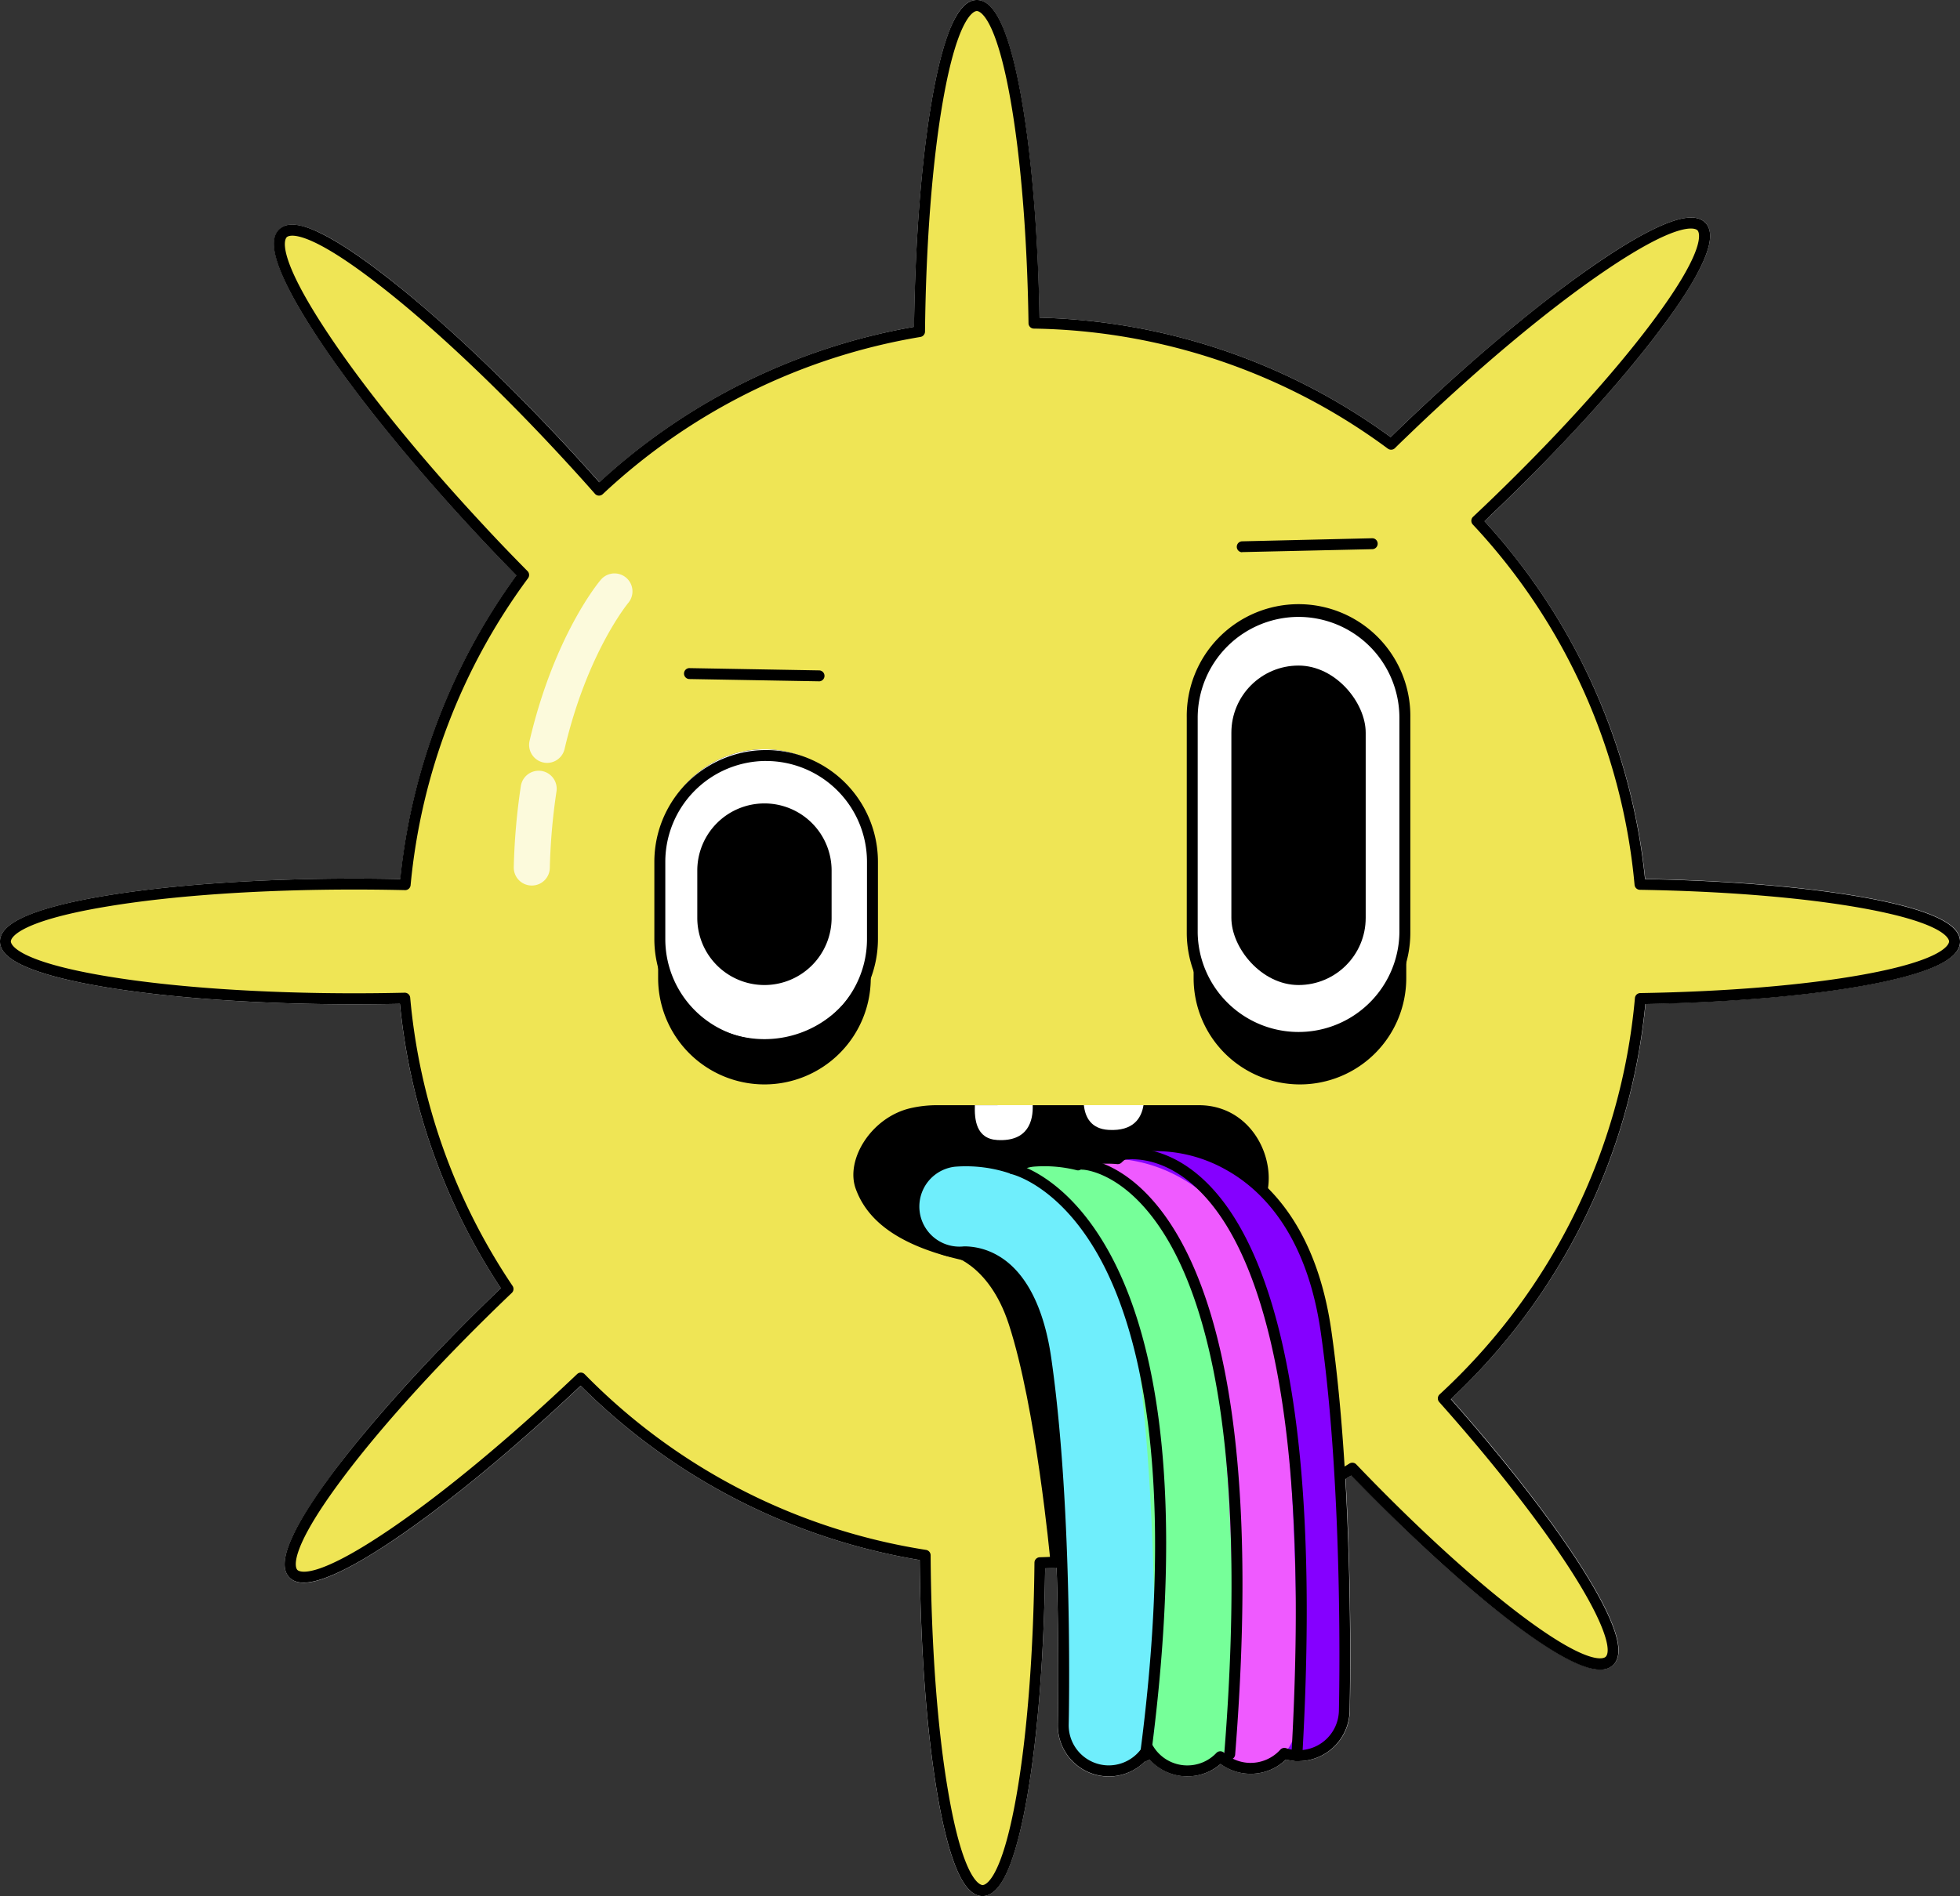<svg xmlns="http://www.w3.org/2000/svg" viewBox="0 0 669.19 647.53"><rect x="0" y="0" width="669.19" height="647.53" fill="#333333" stroke="none"/><defs><style>.cls-1{fill:#fff;}.cls-2{fill:#efe555;}.cls-3{fill:#8500ff;}.cls-4{fill:#ef5aff;}.cls-5{fill:#76ff99;}.cls-6{fill:#6feefc;}.cls-7{opacity:0.79;}</style></defs><g id="Capa_2" data-name="Capa 2"><g id="_Layer_" data-name="&lt;Layer&gt;"><path class="cls-1" d="M543.7,233.71A213.34,213.34,0,0,0,506.85,178l2.81-2.66C532.73,153.21,553,131,566.78,112.65c6.75-9,11.57-16.54,14.35-22.49,3.22-6.91,3.6-11.51,1.15-14.07s-7.06-2.38-14.1.53c-6.07,2.52-13.84,7-23.1,13.34-18.91,13-42,32.24-65.1,54.31-1.71,1.64-3.45,3.32-5.18,5A212,212,0,0,0,354.88,108.5c-.5-28.93-2.71-55.7-6.26-75.53-1.79-10-3.85-17.91-6.13-23.42-2.65-6.43-5.59-9.55-9-9.55s-6.39,3.21-9.08,9.82c-2.3,5.67-4.38,13.77-6.18,24.08-3.59,20.51-5.76,48.06-6.14,77.72A212.37,212.37,0,0,0,204.67,164.7c-3.66-4.13-7.42-8.27-11.21-12.35-21.72-23.4-43.66-44-61.77-58.06-8.87-6.88-16.36-11.82-22.27-14.69-6.86-3.32-11.45-3.77-14-1.36s-2.49,7,.32,14.11c2.42,6.11,6.79,14,13,23.3,12.66,19.1,31.6,42.5,53.33,65.91,4.7,5.06,9.5,10.09,14.28,14.95a213,213,0,0,0-39.65,103.71c-5.18-.11-10.42-.17-15.59-.17-31.93,0-62,2.05-84.58,5.77-11.07,1.82-19.79,3.95-25.91,6.33C3.45,314.91,0,318,0,321.52s3.45,6.6,10.56,9.36c6.12,2.38,14.84,4.51,25.91,6.33,22.61,3.72,52.65,5.77,84.58,5.77,5.14,0,10.34-.06,15.48-.16A213.49,213.49,0,0,0,171,439.92c-22.9,21.95-43,44-56.71,62.25-6.74,9-11.57,16.53-14.35,22.49-3.22,6.9-3.6,11.5-1.15,14.06s7,2.39,13.91-.45c6-2.44,13.61-6.83,22.73-13,18.2-12.39,40.46-30.83,62.84-52A213,213,0,0,0,314,532.77c.26,30.34,2.38,58.64,6,79.83,1.81,10.62,3.91,19,6.24,24.82,2.72,6.8,5.73,10.11,9.2,10.11s6.4-3.23,9.09-9.87c2.31-5.71,4.4-13.86,6.2-24.23,3.58-20.6,5.75-48.2,6.11-77.92,1.3,0,2.6-.1,3.9-.17.94,29.71.42,53.06.41,53.47A17.4,17.4,0,0,0,391,601.46h.11a1.86,1.86,0,0,0,1.37-.61A17.3,17.3,0,0,0,405,606.64h.43a17.23,17.23,0,0,0,11.34-4.22,17.37,17.37,0,0,0,22.33-1.52,17,17,0,0,0,3.32.51l.29.05h.1l.19,0h.46a17.52,17.52,0,0,0,17.41-17c.05-2.14.87-38.66-1.46-79.41.67-.4,1.34-.8,2-1.21,20.06,20.86,39.89,38.95,56,51,8.11,6.1,14.95,10.44,20.34,12.91,6.3,2.88,10.56,3.17,13,.88s2.5-6.41.22-12.7c-1.95-5.38-5.59-12.3-10.84-20.57-10.31-16.25-26.15-36.65-44.72-57.6a212.94,212.94,0,0,0,66.42-134.93c28.72-.53,55.24-2.77,74.85-6.31,9.91-1.79,17.7-3.84,23.14-6.1,6.35-2.65,9.44-5.57,9.44-8.92s-3.09-6.28-9.45-8.92c-5.44-2.27-13.24-4.32-23.17-6.12-19.62-3.54-46.17-5.77-74.92-6.3A212,212,0,0,0,543.7,233.71Z"/><circle class="cls-2" cx="349.15" cy="322.04" r="211.75"/><ellipse class="cls-2" cx="333.53" cy="121.05" rx="19.6" ry="119.19"/><ellipse class="cls-2" cx="335.46" cy="526.48" rx="19.6" ry="119.19"/><ellipse class="cls-2" cx="548.13" cy="321.52" rx="119.19" ry="19.6"/><ellipse class="cls-2" cx="121.05" cy="321.52" rx="119.19" ry="19.6"/><ellipse class="cls-2" cx="468.32" cy="479.94" rx="19.6" ry="119.19" transform="translate(-201.43 446.86) rotate(-42.87)"/><ellipse class="cls-2" cx="177.74" cy="166.95" rx="19.6" ry="119.19" transform="translate(-66.11 165.53) rotate(-42.87)"/><ellipse class="cls-2" cx="186.24" cy="455.04" rx="119.19" ry="19.6" transform="translate(-262.91 255.01) rotate(-43.74)"/><ellipse class="cls-2" cx="494.82" cy="159.78" rx="119.19" ry="19.6" transform="translate(26.83 386.41) rotate(-43.74)"/><path d="M443.83,370.34a36.3,36.3,0,0,1-36.3-36.3V260.58a36.3,36.3,0,0,1,72.6,0V334A36.3,36.3,0,0,1,443.83,370.34Z"/><path d="M335.46,647.53c-3.47,0-6.48-3.31-9.2-10.11-2.33-5.85-4.43-14.2-6.24-24.82-3.62-21.19-5.74-49.49-6-79.83a213,213,0,0,1-115.77-59.54c-22.38,21.18-44.64,39.62-62.84,52-9.12,6.2-16.76,10.59-22.73,13-6.93,2.84-11.48,3-13.91.45s-2.07-7.16,1.15-14.06c2.78-6,7.61-13.52,14.35-22.49C128,484,148.08,461.87,171,439.93a213.57,213.57,0,0,1-34.45-97.11c-5.14.1-10.34.16-15.48.16-31.93,0-62-2.05-84.58-5.77-11.07-1.82-19.79-3.95-25.91-6.33C3.45,328.12,0,325.06,0,321.52s3.45-6.61,10.56-9.37c6.12-2.38,14.84-4.51,25.91-6.33,22.61-3.72,52.65-5.77,84.58-5.77,5.17,0,10.41.06,15.59.17a213,213,0,0,1,39.65-103.71c-4.78-4.86-9.58-9.89-14.28-14.95-21.73-23.41-40.67-46.81-53.33-65.91-6.2-9.35-10.57-17.19-13-23.3-2.81-7.08-2.91-11.7-.32-14.11s7.19-2,14,1.36c5.91,2.87,13.4,7.81,22.27,14.69,18.11,14,40.05,34.66,61.77,58.06,3.79,4.08,7.55,8.22,11.21,12.35a212.37,212.37,0,0,1,107.46-53.08c.38-29.66,2.55-57.21,6.14-77.72,1.8-10.31,3.88-18.41,6.18-24.08C327.14,3.21,330.11,0,333.53,0s6.31,3.12,9,9.55c2.28,5.51,4.34,13.39,6.13,23.42,3.55,19.83,5.76,46.6,6.26,75.53A212,212,0,0,1,474.8,149.28c1.73-1.69,3.47-3.37,5.18-5,23.07-22.07,46.19-41.36,65.1-54.3,9.26-6.34,17-10.83,23.1-13.35,7-2.91,11.65-3.09,14.1-.53s2.07,7.16-1.15,14.07c-2.78,6-7.6,13.52-14.35,22.49-13.76,18.32-34,40.56-57.12,62.64L506.85,178a212.77,212.77,0,0,1,54.8,122.23c28.75.53,55.3,2.76,74.92,6.3,9.93,1.8,17.73,3.85,23.17,6.12,6.36,2.64,9.45,5.56,9.45,8.92s-3.09,6.27-9.44,8.92c-5.44,2.26-13.23,4.31-23.14,6.1-19.61,3.54-46.13,5.78-74.85,6.31a212.94,212.94,0,0,1-66.42,134.93c18.57,21,34.41,41.35,44.72,57.6,5.25,8.27,8.89,15.19,10.84,20.57,2.28,6.29,2.21,10.45-.22,12.7s-6.72,2-13-.88c-5.39-2.47-12.23-6.81-20.34-12.91-16.06-12.08-35.89-30.17-56-51a213.24,213.24,0,0,1-104.51,31.68c-.36,29.72-2.53,57.32-6.11,77.92-1.8,10.37-3.89,18.52-6.2,24.23C341.86,644.3,338.89,647.53,335.46,647.53ZM198.29,468.75a1.88,1.88,0,0,1,1.33.56,208.07,208.07,0,0,0,116.55,60,1.87,1.87,0,0,1,1.57,1.83c.2,30.74,2.31,59.44,6,80.81,5.27,30.93,11.11,31.82,11.76,31.82s6.37-.87,11.62-31c3.62-20.82,5.77-48.91,6.07-79.1a1.86,1.86,0,0,1,1.81-1.85,209.56,209.56,0,0,0,105.72-32,1.87,1.87,0,0,1,2.34.28c20.27,21.18,40.36,39.55,56.55,51.73,23.46,17.64,28.12,14.46,28.58,14,2-1.85.24-10.43-11.24-28.53-10.43-16.43-26.61-37.2-45.56-58.48a1.87,1.87,0,0,1,.12-2.61A209.22,209.22,0,0,0,558.2,340.85a1.86,1.86,0,0,1,1.83-1.7c29.16-.47,56.12-2.7,75.91-6.28,28.69-5.17,29.52-10.74,29.52-11.35s-.83-6.18-29.55-11.36c-19.81-3.58-46.79-5.81-76-6.28a1.86,1.86,0,0,1-1.83-1.69,207.69,207.69,0,0,0-55.23-123.06,1.87,1.87,0,0,1,.08-2.63q2.06-1.94,4.13-3.91c22.93-21.94,43.07-44,56.72-62.18,19.73-26.26,16.25-31.25,15.79-31.74s-5.3-4.18-32.4,14.37c-18.75,12.84-41.7,32-64.63,53.93-2.07,2-4.19,4-6.28,6.08a1.87,1.87,0,0,1-2.41.17,208.41,208.41,0,0,0-120.86-41,1.85,1.85,0,0,1-1.83-1.83c-.43-29.43-2.64-56.68-6.23-76.73-5.19-29.06-10.8-29.9-11.42-29.9s-6.35.87-11.59,30.81c-3.61,20.68-5.78,48.62-6.1,78.68a1.87,1.87,0,0,1-1.56,1.82,208.78,208.78,0,0,0-108.47,53.69,1.92,1.92,0,0,1-1.36.5,1.86,1.86,0,0,1-1.31-.63c-4-4.57-8.21-9.18-12.41-13.71-21.59-23.26-43.37-43.73-61.33-57.65C103.45,77.11,98.4,80.52,97.91,81s-4.26,5.23,13.88,32.61c12.55,18.93,31.36,42.17,53,65.43,5,5.43,10.2,10.82,15.32,16a1.87,1.87,0,0,1,.18,2.42A209.07,209.07,0,0,0,140.19,302.3a1.86,1.86,0,0,1-1.91,1.69c-5.71-.13-11.51-.2-17.23-.2-31.73,0-61.56,2-84,5.71-32.41,5.33-33.35,11.35-33.35,12s.94,6.68,33.35,12c22.41,3.69,52.24,5.72,84,5.72,5.69,0,11.46-.07,17.14-.2h0a1.86,1.86,0,0,1,1.86,1.7A209.61,209.61,0,0,0,175,439.15a1.87,1.87,0,0,1-.25,2.39l-.72.68c-22.93,21.94-43.08,44-56.73,62.19-19.73,26.25-16.25,31.25-15.78,31.73s5.22,4.14,31.84-14c18.39-12.52,41-31.3,63.69-52.88A1.89,1.89,0,0,1,198.29,468.75Z"/><path d="M430.45,412.85c-9.11,15.2-21.25,22.4-52.78,22.12-59.93-.54-79.87-13.41-85.51-29-3.61-10,5.4-24.47,18.78-27.53a40.24,40.24,0,0,1,8.95-1h89.39C429.29,377.42,438.06,400.15,430.45,412.85Z"/><path class="cls-1" d="M352.59,377.42c.18,5.23-1.46,12.47-12,11.92-7.42-.39-7.9-7.15-7.75-11.9Z"/><path class="cls-1" d="M390.42,377.42c-.71,4.47-3.47,8.9-11.83,8.46-6.11-.32-8.1-4.38-8.53-8.46Z"/><path class="cls-1" d="M443.36,354.88a36.3,36.3,0,0,1-36.3-36.3V245.12a36.3,36.3,0,0,1,72.6,0v73.46A36.3,36.3,0,0,1,443.36,354.88Z"/><path class="cls-3" d="M443.42,599.59H443a15.55,15.55,0,0,1-15.18-15.92c0-.72,1.6-72-5.9-124.48-2.47-17.27-8.54-29.06-17.56-34.1a21.6,21.6,0,0,0-10.18-2.78,15.55,15.55,0,1,1-3.6-30.9,51.18,51.18,0,0,1,28.93,6.51c12.44,6.94,28.29,22.43,33.21,56.87,7.87,55.09,6.28,126.6,6.21,129.62A15.56,15.56,0,0,1,443.42,599.59Z"/><path class="cls-4" d="M427,603.92h-.38A15.55,15.55,0,0,1,411.44,588c0-.71,1.6-72-5.9-124.48-2.47-17.27-8.54-29.06-17.57-34.1a21.33,21.33,0,0,0-10.17-2.77,15.56,15.56,0,0,1-3.6-30.91,51.18,51.18,0,0,1,28.93,6.51c12.44,6.94,28.29,22.44,33.21,56.87,7.87,55.1,6.28,126.6,6.2,129.62A15.56,15.56,0,0,1,427,603.92Z"/><path class="cls-5" d="M405.39,604.78H405a15.57,15.57,0,0,1-15.18-15.93c0-.71,1.6-72-5.9-124.48-2.46-17.27-8.54-29.06-17.56-34.09a21.6,21.6,0,0,0-10.18-2.78,15.56,15.56,0,0,1-3.6-30.91,51.15,51.15,0,0,1,28.94,6.52C394,410,409.82,425.54,414.73,460c7.88,55.1,6.28,126.61,6.21,129.62A15.56,15.56,0,0,1,405.39,604.78Z"/><path class="cls-6" d="M378.6,604.78h-.38A15.57,15.57,0,0,1,363,588.85c0-.71,1.6-72-5.9-124.48-2.47-17.27-8.54-29.06-17.57-34.09a21.55,21.55,0,0,0-10.17-2.78,15.56,15.56,0,0,1-3.6-30.91,51.14,51.14,0,0,1,28.93,6.52C367.17,410,383,425.54,387.94,460c7.87,55.1,6.28,126.61,6.2,129.62A15.55,15.55,0,0,1,378.6,604.78Z"/><path d="M261,370.34a36.3,36.3,0,0,1-36.3-36.3V292.2a36.3,36.3,0,0,1,72.6,0V334A36.3,36.3,0,0,1,261,370.34Z"/><rect x="420.42" y="227.3" width="45.86" height="109.1" rx="22.93"/><path d="M405.39,606.65H405a17.26,17.26,0,0,1-13-6.3,17.41,17.41,0,0,1-30.82-11.53c0-.71,1.6-71.81-5.88-124.17-2.38-16.67-8.13-28-16.62-32.73a20.08,20.08,0,0,0-9.15-2.55,17.42,17.42,0,0,1-3.93-34.62,50.35,50.35,0,0,1,19.88,2.35,17.26,17.26,0,0,1,6.91-2.35,48.4,48.4,0,0,1,15.33,1.13,17,17,0,0,1,6.28-2,40,40,0,0,1,6.93-.09,17.3,17.3,0,0,1,9.49-4.24,53.14,53.14,0,0,1,30,6.74c12.81,7.14,29.12,23,34.15,58.23,7.89,55.25,6.29,126.91,6.22,129.93a17.52,17.52,0,0,1-17.41,17H443a18,18,0,0,1-3.94-.55,17.37,17.37,0,0,1-22.33,1.52A17.23,17.23,0,0,1,405.39,606.65ZM392,595.24a1.88,1.88,0,0,1,1.61.92,13.62,13.62,0,0,0,11.46,6.75h.33a13.57,13.57,0,0,0,9.89-4.25,1.86,1.86,0,0,1,2.59-.1,13.73,13.73,0,0,0,8.8,3.49H427a13.72,13.72,0,0,0,10.12-4.5,1.87,1.87,0,0,1,2-.52,13.6,13.6,0,0,0,4,.69h.33a13.78,13.78,0,0,0,13.68-13.37c.07-3,1.67-74.37-6.18-129.31-4.81-33.68-20.21-48.77-32.28-55.5a49.06,49.06,0,0,0-27.8-6.29,13.56,13.56,0,0,0-7.95,3.79,1.88,1.88,0,0,1-1.45.52,39.07,39.07,0,0,0-7,0,13.61,13.61,0,0,0-5.46,1.87,1.82,1.82,0,0,1-1.39.21,45.63,45.63,0,0,0-14.76-1.21,13.47,13.47,0,0,0-6,2.23,1.85,1.85,0,0,1-1.63.23A47.24,47.24,0,0,0,326,398.45a13.69,13.69,0,0,0,3.16,27.2h.08a23,23,0,0,1,11.22,3c9.56,5.33,16,17.59,18.51,35.46,7.52,52.66,5.93,124.07,5.91,124.79a13.71,13.71,0,0,0,13.37,14h.33a13.75,13.75,0,0,0,11.79-6.75A1.85,1.85,0,0,1,392,595.24Z"/><path d="M442.77,601.47h-.1a1.87,1.87,0,0,1-1.76-2c3.42-59.48,1-107.16-7.18-141.7-6.08-25.65-15.19-43.72-27.08-53.71-12.27-10.31-23-7.93-23.15-7.9a1.87,1.87,0,1,1-.86-3.63c.51-.12,12.72-2.82,26.41,8.68,20.46,17.18,43.23,65.56,35.59,198.47A1.87,1.87,0,0,1,442.77,601.47Z"/><path d="M419.85,600.94h-.15a1.86,1.86,0,0,1-1.71-2c4.3-53.75,3-98-3.82-131.54-5.07-24.9-13.08-43.56-23.8-55.46-10.91-12.11-20.58-12.48-20.67-12.48a1.87,1.87,0,1,1,.09-3.73c.46,0,11.38.42,23.35,13.72,18.33,20.34,38.17,69.78,28.57,189.79A1.86,1.86,0,0,1,419.85,600.94Z"/><path d="M391.07,601.47h-.25a1.87,1.87,0,0,1-1.6-2.1c12.54-95.17-.16-144.1-13-168.39-13.79-26.05-30.67-29.94-30.84-30a1.88,1.88,0,0,1-1.44-2.21,1.85,1.85,0,0,1,2.2-1.44c.75.15,18.48,4.08,33.12,31.39,8.47,15.8,14.17,36.28,16.93,60.85,3.45,30.58,2.35,67.67-3.26,110.26A1.87,1.87,0,0,1,391.07,601.47Z"/><path d="M443.36,356.75a38.22,38.22,0,0,1-38.17-38.17V245.12a38.17,38.17,0,1,1,76.33,0v73.46A38.21,38.21,0,0,1,443.36,356.75Zm0-146.07a34.48,34.48,0,0,0-34.44,34.44v73.46a34.44,34.44,0,0,0,68.87,0V245.12A34.48,34.48,0,0,0,443.36,210.68Z"/><path class="cls-1" d="M261,354.88a36.3,36.3,0,0,1-36.3-36.3V292.2a36.3,36.3,0,0,1,72.6,0v26.38A36.3,36.3,0,0,1,261,354.88Z"/><path d="M261,336.4h0a22.93,22.93,0,0,1-22.93-22.93V297.31A22.93,22.93,0,0,1,261,274.38h0a22.92,22.92,0,0,1,22.93,22.93v16.16A22.93,22.93,0,0,1,261,336.4Z"/><path d="M261.58,358.88a38.22,38.22,0,0,1-38.17-38.17V294.33a38.17,38.17,0,0,1,76.34,0v26.38A38.22,38.22,0,0,1,261.58,358.88Zm0-99a34.47,34.47,0,0,0-34.43,34.44v26.38a34.43,34.43,0,1,0,68.86,0V294.33A34.47,34.47,0,0,0,261.58,259.89Z"/><path d="M279.77,232.68l-44.5-.78a1.87,1.87,0,0,1,0-3.73l44.5.78a1.87,1.87,0,0,1,0,3.73Z"/><path d="M424,188.6a1.87,1.87,0,0,1,0-3.73l44.46-1.05a1.85,1.85,0,0,1,1.91,1.82,1.87,1.87,0,0,1-1.82,1.91l-44.46,1Z"/><g class="cls-7"><path class="cls-1" d="M181.57,302.42h-.16a6.14,6.14,0,0,1-6-6.29,220.29,220.29,0,0,1,2.42-27.68A6.13,6.13,0,0,1,190,270.29a209.24,209.24,0,0,0-2.28,26.16A6.13,6.13,0,0,1,181.57,302.42Z"/></g><path d="M323.84,428.47s13.63,2.48,20.58,23.74c9.33,28.52,14.13,80.23,14.13,80.23l3.39,1.1S368.55,418.33,323.84,428.47Z"/><g class="cls-7"><path class="cls-1" d="M186.81,260.54a6.16,6.16,0,0,1-6-7.54c8.44-36,23.67-54.27,24.32-55a6.13,6.13,0,0,1,9.36,7.92c-.23.28-14.06,17.13-21.74,49.91A6.13,6.13,0,0,1,186.81,260.54Z"/></g></g></g></svg>